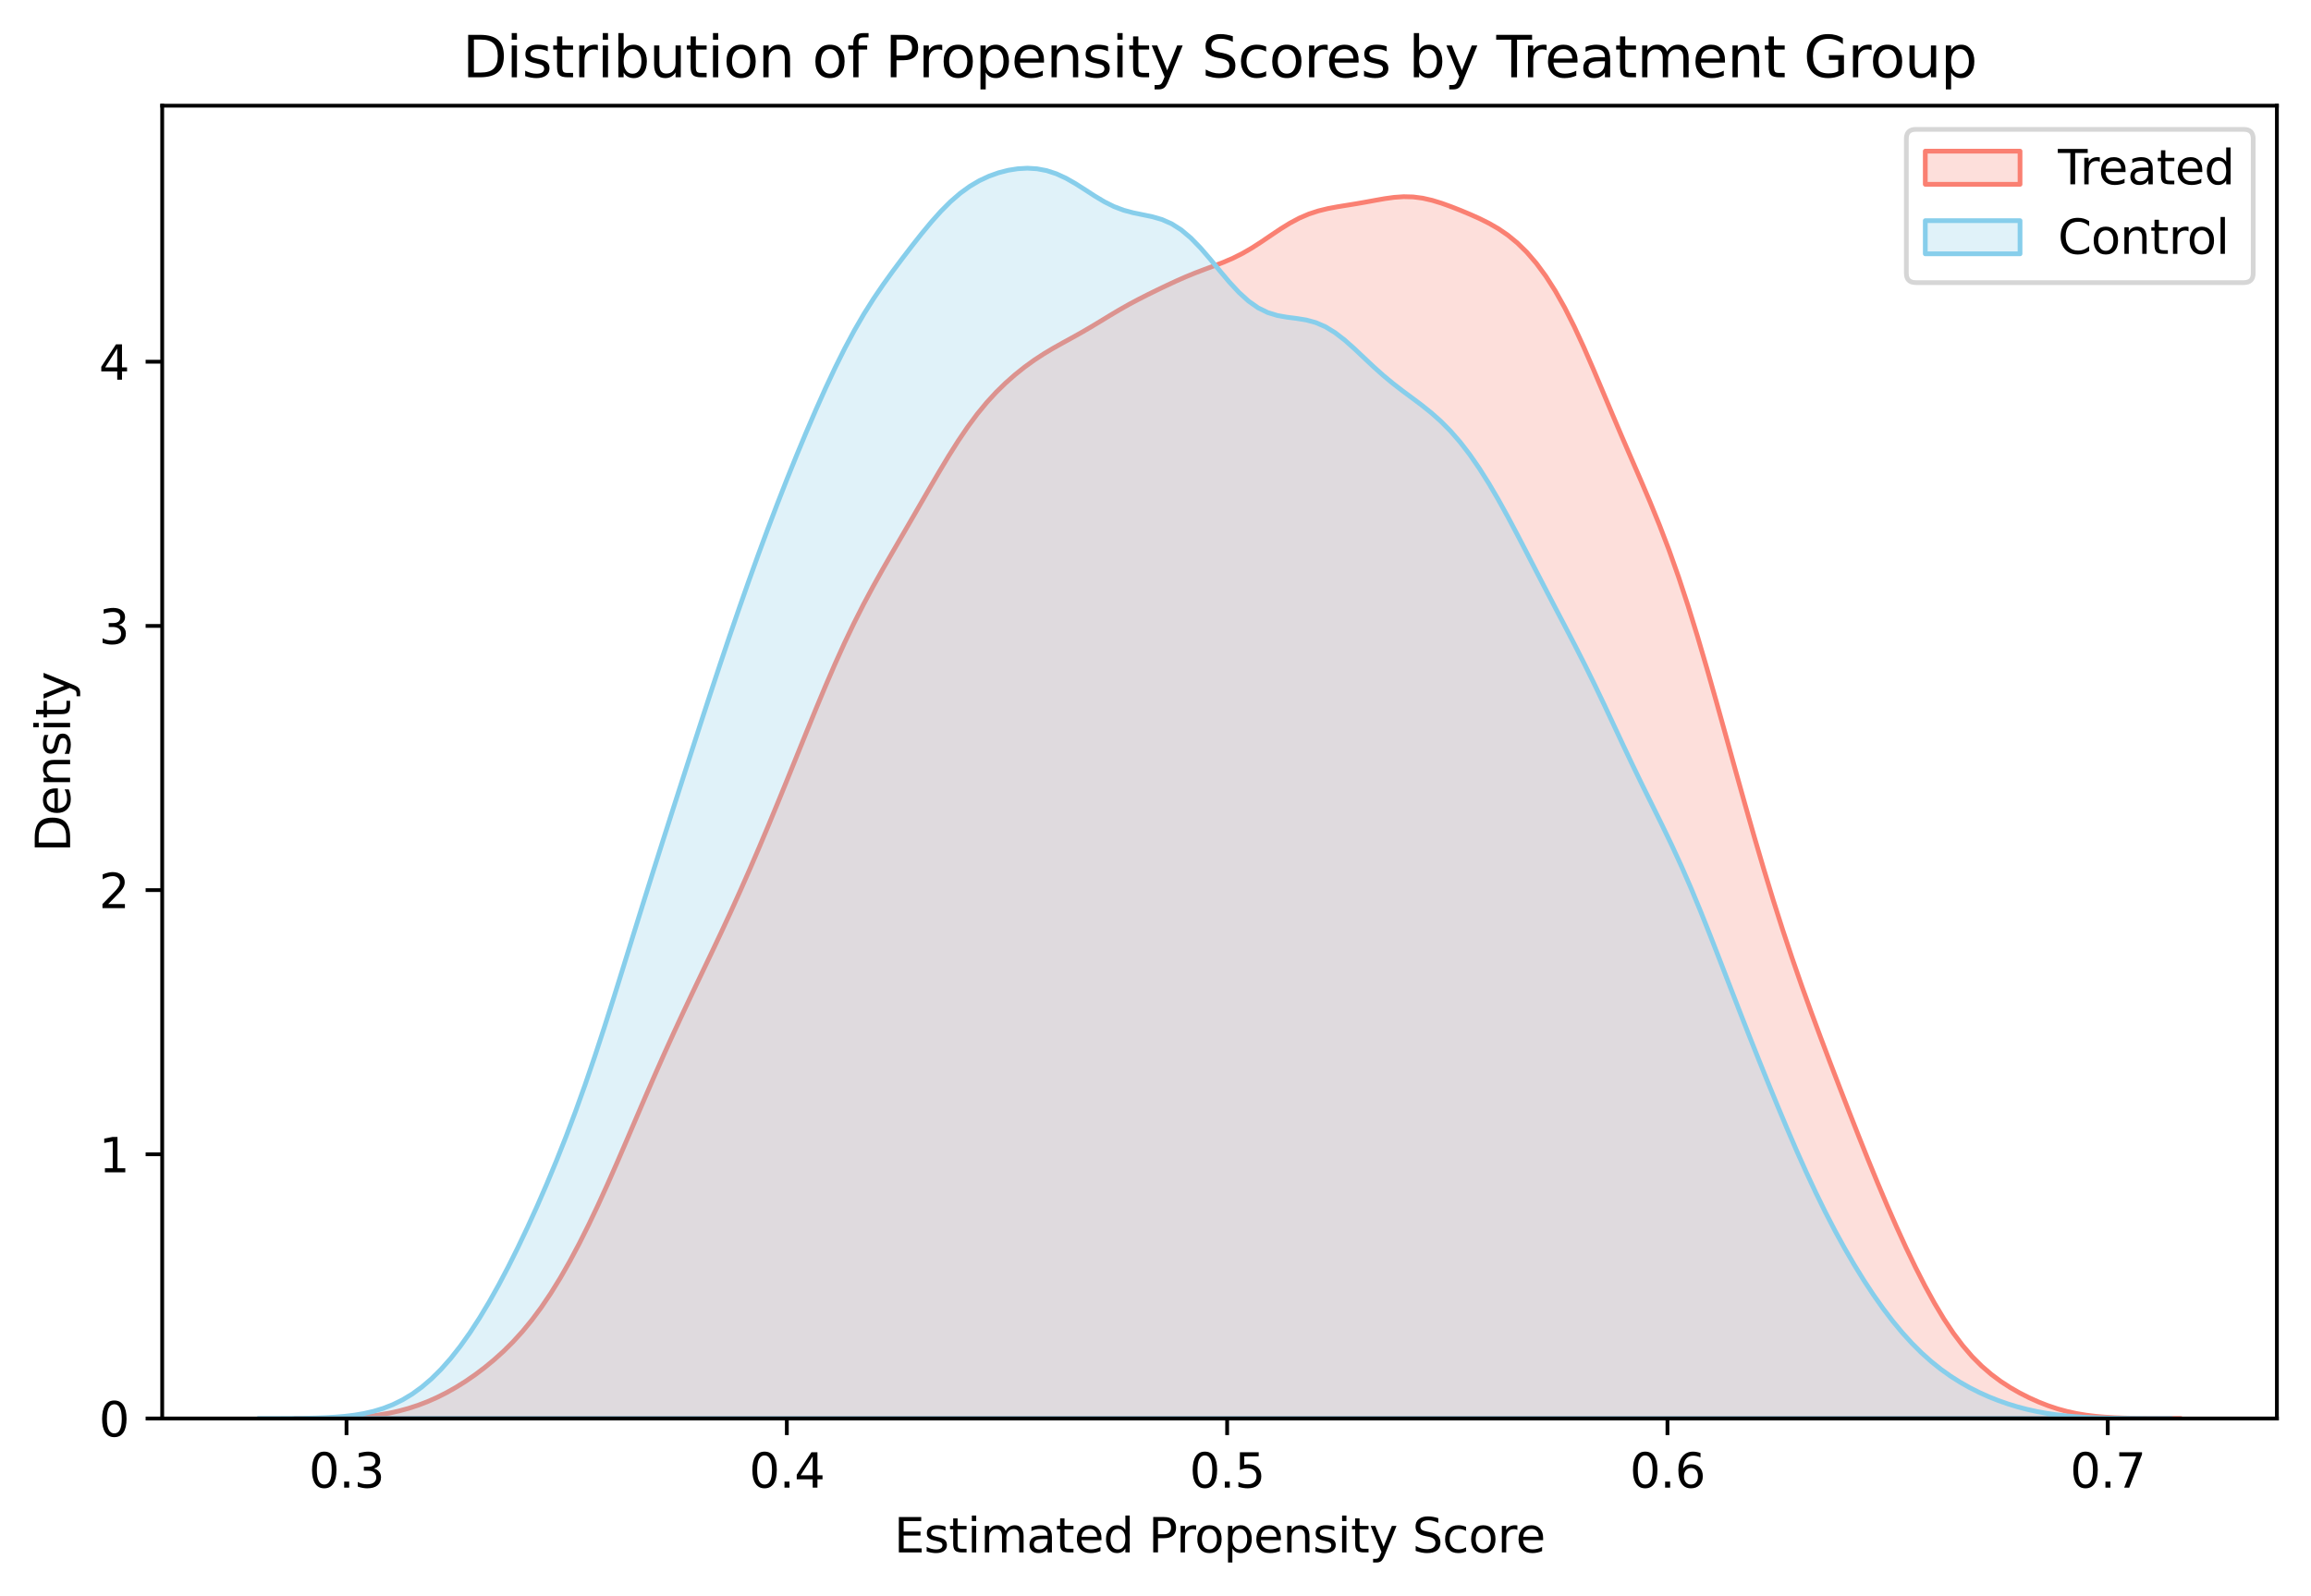 <?xml version="1.0" encoding="utf-8" standalone="no"?>
<!DOCTYPE svg PUBLIC "-//W3C//DTD SVG 1.1//EN"
  "http://www.w3.org/Graphics/SVG/1.1/DTD/svg11.dtd">
<svg xmlns:xlink="http://www.w3.org/1999/xlink" width="487.841pt" height="337.074pt" viewBox="0 0 487.841 337.074" xmlns="http://www.w3.org/2000/svg" version="1.1">
 <defs>
  <style type="text/css">*{stroke-linejoin: round; stroke-linecap: butt}</style>
 </defs>
 <g id="figure_1">
  <g id="patch_1">
   <path d="M 0 337.074 
L 487.841 337.074 
L 487.841 0 
L 0 0 
z
" style="fill: #ffffff"/>
  </g>
  <g id="axes_1">
   <g id="patch_2">
    <path d="M 34.241 299.518 
L 480.641 299.518 
L 480.641 22.318 
L 34.241 22.318 
z
" style="fill: #ffffff"/>
   </g>
   <g id="PolyCollection_1">
    <defs>
     <path id="m10ca878b1a" d="M 62.251 -37.56 
L 62.251 -37.556 
L 64.251 -37.556 
L 66.252 -37.556 
L 68.252 -37.556 
L 70.253 -37.556 
L 72.253 -37.556 
L 74.254 -37.556 
L 76.254 -37.556 
L 78.255 -37.556 
L 80.255 -37.556 
L 82.256 -37.556 
L 84.256 -37.556 
L 86.257 -37.556 
L 88.257 -37.556 
L 90.258 -37.556 
L 92.258 -37.556 
L 94.259 -37.556 
L 96.259 -37.556 
L 98.26 -37.556 
L 100.26 -37.556 
L 102.261 -37.556 
L 104.261 -37.556 
L 106.262 -37.556 
L 108.262 -37.556 
L 110.263 -37.556 
L 112.263 -37.556 
L 114.264 -37.556 
L 116.264 -37.556 
L 118.265 -37.556 
L 120.265 -37.556 
L 122.266 -37.556 
L 124.266 -37.556 
L 126.267 -37.556 
L 128.267 -37.556 
L 130.268 -37.556 
L 132.268 -37.556 
L 134.269 -37.556 
L 136.269 -37.556 
L 138.27 -37.556 
L 140.27 -37.556 
L 142.271 -37.556 
L 144.271 -37.556 
L 146.272 -37.556 
L 148.272 -37.556 
L 150.273 -37.556 
L 152.273 -37.556 
L 154.274 -37.556 
L 156.274 -37.556 
L 158.275 -37.556 
L 160.275 -37.556 
L 162.276 -37.556 
L 164.276 -37.556 
L 166.277 -37.556 
L 168.277 -37.556 
L 170.278 -37.556 
L 172.278 -37.556 
L 174.279 -37.556 
L 176.279 -37.556 
L 178.28 -37.556 
L 180.28 -37.556 
L 182.281 -37.556 
L 184.281 -37.556 
L 186.282 -37.556 
L 188.282 -37.556 
L 190.283 -37.556 
L 192.283 -37.556 
L 194.284 -37.556 
L 196.284 -37.556 
L 198.285 -37.556 
L 200.285 -37.556 
L 202.286 -37.556 
L 204.286 -37.556 
L 206.287 -37.556 
L 208.287 -37.556 
L 210.288 -37.556 
L 212.288 -37.556 
L 214.289 -37.556 
L 216.289 -37.556 
L 218.29 -37.556 
L 220.29 -37.556 
L 222.291 -37.556 
L 224.291 -37.556 
L 226.292 -37.556 
L 228.292 -37.556 
L 230.293 -37.556 
L 232.293 -37.556 
L 234.294 -37.556 
L 236.294 -37.556 
L 238.295 -37.556 
L 240.295 -37.556 
L 242.296 -37.556 
L 244.296 -37.556 
L 246.297 -37.556 
L 248.297 -37.556 
L 250.298 -37.556 
L 252.298 -37.556 
L 254.299 -37.556 
L 256.299 -37.556 
L 258.3 -37.556 
L 260.3 -37.556 
L 262.301 -37.556 
L 264.301 -37.556 
L 266.302 -37.556 
L 268.302 -37.556 
L 270.303 -37.556 
L 272.303 -37.556 
L 274.304 -37.556 
L 276.304 -37.556 
L 278.305 -37.556 
L 280.305 -37.556 
L 282.306 -37.556 
L 284.306 -37.556 
L 286.307 -37.556 
L 288.307 -37.556 
L 290.308 -37.556 
L 292.308 -37.556 
L 294.309 -37.556 
L 296.309 -37.556 
L 298.31 -37.556 
L 300.31 -37.556 
L 302.31 -37.556 
L 304.311 -37.556 
L 306.311 -37.556 
L 308.312 -37.556 
L 310.312 -37.556 
L 312.313 -37.556 
L 314.313 -37.556 
L 316.314 -37.556 
L 318.314 -37.556 
L 320.315 -37.556 
L 322.315 -37.556 
L 324.316 -37.556 
L 326.316 -37.556 
L 328.317 -37.556 
L 330.317 -37.556 
L 332.318 -37.556 
L 334.318 -37.556 
L 336.319 -37.556 
L 338.319 -37.556 
L 340.32 -37.556 
L 342.32 -37.556 
L 344.321 -37.556 
L 346.321 -37.556 
L 348.322 -37.556 
L 350.322 -37.556 
L 352.323 -37.556 
L 354.323 -37.556 
L 356.324 -37.556 
L 358.324 -37.556 
L 360.325 -37.556 
L 362.325 -37.556 
L 364.326 -37.556 
L 366.326 -37.556 
L 368.327 -37.556 
L 370.327 -37.556 
L 372.328 -37.556 
L 374.328 -37.556 
L 376.329 -37.556 
L 378.329 -37.556 
L 380.33 -37.556 
L 382.33 -37.556 
L 384.331 -37.556 
L 386.331 -37.556 
L 388.332 -37.556 
L 390.332 -37.556 
L 392.333 -37.556 
L 394.333 -37.556 
L 396.334 -37.556 
L 398.334 -37.556 
L 400.335 -37.556 
L 402.335 -37.556 
L 404.336 -37.556 
L 406.336 -37.556 
L 408.337 -37.556 
L 410.337 -37.556 
L 412.338 -37.556 
L 414.338 -37.556 
L 416.339 -37.556 
L 418.339 -37.556 
L 420.34 -37.556 
L 422.34 -37.556 
L 424.341 -37.556 
L 426.341 -37.556 
L 428.342 -37.556 
L 430.342 -37.556 
L 432.343 -37.556 
L 434.343 -37.556 
L 436.344 -37.556 
L 438.344 -37.556 
L 440.345 -37.556 
L 442.345 -37.556 
L 444.346 -37.556 
L 446.346 -37.556 
L 448.347 -37.556 
L 450.347 -37.556 
L 452.348 -37.556 
L 454.348 -37.556 
L 456.349 -37.556 
L 458.349 -37.556 
L 460.35 -37.556 
L 460.35 -37.558 
L 460.35 -37.558 
L 458.349 -37.559 
L 456.349 -37.563 
L 454.348 -37.571 
L 452.348 -37.585 
L 450.347 -37.612 
L 448.347 -37.657 
L 446.346 -37.731 
L 444.346 -37.847 
L 442.345 -38.02 
L 440.345 -38.267 
L 438.344 -38.603 
L 436.344 -39.042 
L 434.343 -39.592 
L 432.343 -40.259 
L 430.342 -41.041 
L 428.342 -41.939 
L 426.341 -42.955 
L 424.341 -44.1 
L 422.34 -45.399 
L 420.34 -46.888 
L 418.339 -48.609 
L 416.339 -50.609 
L 414.338 -52.928 
L 412.338 -55.588 
L 410.337 -58.595 
L 408.337 -61.935 
L 406.336 -65.582 
L 404.336 -69.502 
L 402.335 -73.664 
L 400.335 -78.04 
L 398.334 -82.607 
L 396.334 -87.346 
L 394.333 -92.231 
L 392.333 -97.234 
L 390.332 -102.327 
L 388.332 -107.485 
L 386.331 -112.702 
L 384.331 -117.989 
L 382.33 -123.381 
L 380.33 -128.927 
L 378.329 -134.683 
L 376.329 -140.692 
L 374.328 -146.978 
L 372.328 -153.537 
L 370.327 -160.344 
L 368.327 -167.35 
L 366.326 -174.493 
L 364.326 -181.696 
L 362.325 -188.871 
L 360.325 -195.916 
L 358.324 -202.728 
L 356.324 -209.207 
L 354.323 -215.282 
L 352.323 -220.925 
L 350.322 -226.159 
L 348.322 -231.065 
L 346.321 -235.758 
L 344.321 -240.366 
L 342.32 -244.994 
L 340.32 -249.693 
L 338.319 -254.449 
L 336.319 -259.181 
L 334.318 -263.773 
L 332.318 -268.103 
L 330.317 -272.076 
L 328.317 -275.635 
L 326.316 -278.765 
L 324.316 -281.478 
L 322.315 -283.799 
L 320.315 -285.763 
L 318.314 -287.407 
L 316.314 -288.777 
L 314.313 -289.929 
L 312.313 -290.925 
L 310.312 -291.82 
L 308.312 -292.656 
L 306.311 -293.442 
L 304.311 -294.163 
L 302.31 -294.776 
L 300.31 -295.232 
L 298.31 -295.492 
L 296.309 -295.543 
L 294.309 -295.405 
L 292.308 -295.129 
L 290.308 -294.777 
L 288.307 -294.408 
L 286.307 -294.058 
L 284.306 -293.733 
L 282.306 -293.407 
L 280.305 -293.032 
L 278.305 -292.544 
L 276.304 -291.889 
L 274.304 -291.03 
L 272.303 -289.965 
L 270.303 -288.728 
L 268.302 -287.387 
L 266.302 -286.028 
L 264.301 -284.737 
L 262.301 -283.577 
L 260.3 -282.573 
L 258.3 -281.71 
L 256.299 -280.941 
L 254.299 -280.203 
L 252.298 -279.44 
L 250.298 -278.62 
L 248.297 -277.738 
L 246.297 -276.809 
L 244.296 -275.85 
L 242.296 -274.868 
L 240.295 -273.852 
L 238.295 -272.784 
L 236.294 -271.651 
L 234.294 -270.46 
L 232.293 -269.241 
L 230.293 -268.034 
L 228.292 -266.868 
L 226.292 -265.75 
L 224.291 -264.652 
L 222.291 -263.529 
L 220.29 -262.331 
L 218.29 -261.018 
L 216.289 -259.569 
L 214.289 -257.971 
L 212.288 -256.208 
L 210.288 -254.254 
L 208.287 -252.076 
L 206.287 -249.646 
L 204.286 -246.95 
L 202.286 -243.999 
L 200.285 -240.833 
L 198.285 -237.506 
L 196.284 -234.083 
L 194.284 -230.621 
L 192.283 -227.159 
L 190.283 -223.712 
L 188.282 -220.265 
L 186.282 -216.779 
L 184.281 -213.195 
L 182.281 -209.454 
L 180.28 -205.506 
L 178.28 -201.322 
L 176.279 -196.902 
L 174.279 -192.272 
L 172.278 -187.479 
L 170.278 -182.581 
L 168.277 -177.634 
L 166.277 -172.688 
L 164.276 -167.78 
L 162.276 -162.939 
L 160.275 -158.186 
L 158.275 -153.536 
L 156.274 -148.999 
L 154.274 -144.577 
L 152.273 -140.26 
L 150.273 -136.023 
L 148.272 -131.831 
L 146.272 -127.639 
L 144.271 -123.405 
L 142.271 -119.094 
L 140.27 -114.684 
L 138.27 -110.17 
L 136.269 -105.566 
L 134.269 -100.905 
L 132.268 -96.231 
L 130.268 -91.598 
L 128.267 -87.061 
L 126.267 -82.67 
L 124.266 -78.464 
L 122.266 -74.473 
L 120.265 -70.719 
L 118.265 -67.219 
L 116.264 -63.984 
L 114.264 -61.022 
L 112.263 -58.331 
L 110.263 -55.899 
L 108.262 -53.705 
L 106.262 -51.721 
L 104.261 -49.919 
L 102.261 -48.273 
L 100.26 -46.767 
L 98.26 -45.39 
L 96.259 -44.138 
L 94.259 -43.01 
L 92.258 -42.004 
L 90.258 -41.119 
L 88.257 -40.352 
L 86.257 -39.698 
L 84.256 -39.151 
L 82.256 -38.706 
L 80.255 -38.356 
L 78.255 -38.09 
L 76.254 -37.898 
L 74.254 -37.764 
L 72.253 -37.677 
L 70.253 -37.623 
L 68.252 -37.591 
L 66.252 -37.573 
L 64.251 -37.564 
L 62.251 -37.56 
z
" style="stroke: #fa8072"/>
    </defs>
    <g clip-path="url(#p615430ae62)">
     <use xlink:href="#m10ca878b1a" x="0" y="337.074" style="fill: #fa8072; fill-opacity: 0.25; stroke: #fa8072"/>
    </g>
   </g>
   <g id="PolyCollection_2">
    <defs>
     <path id="ma7a1f0b672" d="M 54.532 -37.558 
L 54.532 -37.556 
L 56.561 -37.556 
L 58.59 -37.556 
L 60.62 -37.556 
L 62.649 -37.556 
L 64.679 -37.556 
L 66.708 -37.556 
L 68.738 -37.556 
L 70.767 -37.556 
L 72.797 -37.556 
L 74.826 -37.556 
L 76.855 -37.556 
L 78.885 -37.556 
L 80.914 -37.556 
L 82.944 -37.556 
L 84.973 -37.556 
L 87.003 -37.556 
L 89.032 -37.556 
L 91.062 -37.556 
L 93.091 -37.556 
L 95.121 -37.556 
L 97.15 -37.556 
L 99.179 -37.556 
L 101.209 -37.556 
L 103.238 -37.556 
L 105.268 -37.556 
L 107.297 -37.556 
L 109.327 -37.556 
L 111.356 -37.556 
L 113.386 -37.556 
L 115.415 -37.556 
L 117.444 -37.556 
L 119.474 -37.556 
L 121.503 -37.556 
L 123.533 -37.556 
L 125.562 -37.556 
L 127.592 -37.556 
L 129.621 -37.556 
L 131.651 -37.556 
L 133.68 -37.556 
L 135.709 -37.556 
L 137.739 -37.556 
L 139.768 -37.556 
L 141.798 -37.556 
L 143.827 -37.556 
L 145.857 -37.556 
L 147.886 -37.556 
L 149.916 -37.556 
L 151.945 -37.556 
L 153.975 -37.556 
L 156.004 -37.556 
L 158.033 -37.556 
L 160.063 -37.556 
L 162.092 -37.556 
L 164.122 -37.556 
L 166.151 -37.556 
L 168.181 -37.556 
L 170.21 -37.556 
L 172.24 -37.556 
L 174.269 -37.556 
L 176.298 -37.556 
L 178.328 -37.556 
L 180.357 -37.556 
L 182.387 -37.556 
L 184.416 -37.556 
L 186.446 -37.556 
L 188.475 -37.556 
L 190.505 -37.556 
L 192.534 -37.556 
L 194.563 -37.556 
L 196.593 -37.556 
L 198.622 -37.556 
L 200.652 -37.556 
L 202.681 -37.556 
L 204.711 -37.556 
L 206.74 -37.556 
L 208.77 -37.556 
L 210.799 -37.556 
L 212.829 -37.556 
L 214.858 -37.556 
L 216.887 -37.556 
L 218.917 -37.556 
L 220.946 -37.556 
L 222.976 -37.556 
L 225.005 -37.556 
L 227.035 -37.556 
L 229.064 -37.556 
L 231.094 -37.556 
L 233.123 -37.556 
L 235.152 -37.556 
L 237.182 -37.556 
L 239.211 -37.556 
L 241.241 -37.556 
L 243.27 -37.556 
L 245.3 -37.556 
L 247.329 -37.556 
L 249.359 -37.556 
L 251.388 -37.556 
L 253.417 -37.556 
L 255.447 -37.556 
L 257.476 -37.556 
L 259.506 -37.556 
L 261.535 -37.556 
L 263.565 -37.556 
L 265.594 -37.556 
L 267.624 -37.556 
L 269.653 -37.556 
L 271.683 -37.556 
L 273.712 -37.556 
L 275.741 -37.556 
L 277.771 -37.556 
L 279.8 -37.556 
L 281.83 -37.556 
L 283.859 -37.556 
L 285.889 -37.556 
L 287.918 -37.556 
L 289.948 -37.556 
L 291.977 -37.556 
L 294.006 -37.556 
L 296.036 -37.556 
L 298.065 -37.556 
L 300.095 -37.556 
L 302.124 -37.556 
L 304.154 -37.556 
L 306.183 -37.556 
L 308.213 -37.556 
L 310.242 -37.556 
L 312.271 -37.556 
L 314.301 -37.556 
L 316.33 -37.556 
L 318.36 -37.556 
L 320.389 -37.556 
L 322.419 -37.556 
L 324.448 -37.556 
L 326.478 -37.556 
L 328.507 -37.556 
L 330.537 -37.556 
L 332.566 -37.556 
L 334.595 -37.556 
L 336.625 -37.556 
L 338.654 -37.556 
L 340.684 -37.556 
L 342.713 -37.556 
L 344.743 -37.556 
L 346.772 -37.556 
L 348.802 -37.556 
L 350.831 -37.556 
L 352.86 -37.556 
L 354.89 -37.556 
L 356.919 -37.556 
L 358.949 -37.556 
L 360.978 -37.556 
L 363.008 -37.556 
L 365.037 -37.556 
L 367.067 -37.556 
L 369.096 -37.556 
L 371.125 -37.556 
L 373.155 -37.556 
L 375.184 -37.556 
L 377.214 -37.556 
L 379.243 -37.556 
L 381.273 -37.556 
L 383.302 -37.556 
L 385.332 -37.556 
L 387.361 -37.556 
L 389.391 -37.556 
L 391.42 -37.556 
L 393.449 -37.556 
L 395.479 -37.556 
L 397.508 -37.556 
L 399.538 -37.556 
L 401.567 -37.556 
L 403.597 -37.556 
L 405.626 -37.556 
L 407.656 -37.556 
L 409.685 -37.556 
L 411.714 -37.556 
L 413.744 -37.556 
L 415.773 -37.556 
L 417.803 -37.556 
L 419.832 -37.556 
L 421.862 -37.556 
L 423.891 -37.556 
L 425.921 -37.556 
L 427.95 -37.556 
L 429.98 -37.556 
L 432.009 -37.556 
L 434.038 -37.556 
L 436.068 -37.556 
L 438.097 -37.556 
L 440.127 -37.556 
L 442.156 -37.556 
L 444.186 -37.556 
L 446.215 -37.556 
L 448.245 -37.556 
L 450.274 -37.556 
L 452.303 -37.556 
L 454.333 -37.556 
L 456.362 -37.556 
L 458.392 -37.556 
L 458.392 -37.557 
L 458.392 -37.557 
L 456.362 -37.558 
L 454.333 -37.561 
L 452.303 -37.566 
L 450.274 -37.575 
L 448.245 -37.591 
L 446.215 -37.617 
L 444.186 -37.659 
L 442.156 -37.723 
L 440.127 -37.816 
L 438.097 -37.947 
L 436.068 -38.124 
L 434.038 -38.358 
L 432.009 -38.656 
L 429.98 -39.027 
L 427.95 -39.475 
L 425.921 -40.007 
L 423.891 -40.626 
L 421.862 -41.337 
L 419.832 -42.145 
L 417.803 -43.057 
L 415.773 -44.083 
L 413.744 -45.234 
L 411.714 -46.526 
L 409.685 -47.975 
L 407.656 -49.6 
L 405.626 -51.418 
L 403.597 -53.44 
L 401.567 -55.674 
L 399.538 -58.122 
L 397.508 -60.784 
L 395.479 -63.654 
L 393.449 -66.73 
L 391.42 -70.01 
L 389.391 -73.497 
L 387.361 -77.196 
L 385.332 -81.112 
L 383.302 -85.248 
L 381.273 -89.595 
L 379.243 -94.136 
L 377.214 -98.843 
L 375.184 -103.684 
L 373.155 -108.63 
L 371.125 -113.661 
L 369.096 -118.769 
L 367.067 -123.947 
L 365.037 -129.181 
L 363.008 -134.434 
L 360.978 -139.646 
L 358.949 -144.738 
L 356.919 -149.634 
L 354.89 -154.286 
L 352.86 -158.69 
L 350.831 -162.899 
L 348.802 -167.005 
L 346.772 -171.111 
L 344.743 -175.292 
L 342.713 -179.57 
L 340.684 -183.91 
L 338.654 -188.24 
L 336.625 -192.487 
L 334.595 -196.606 
L 332.566 -200.598 
L 330.537 -204.502 
L 328.507 -208.372 
L 326.478 -212.256 
L 324.448 -216.171 
L 322.419 -220.103 
L 320.389 -224.009 
L 318.36 -227.83 
L 316.33 -231.503 
L 314.301 -234.97 
L 312.271 -238.184 
L 310.242 -241.112 
L 308.213 -243.74 
L 306.183 -246.067 
L 304.154 -248.113 
L 302.124 -249.918 
L 300.095 -251.543 
L 298.065 -253.064 
L 296.036 -254.568 
L 294.006 -256.135 
L 291.977 -257.819 
L 289.948 -259.635 
L 287.918 -261.544 
L 285.889 -263.459 
L 283.859 -265.263 
L 281.83 -266.832 
L 279.8 -268.075 
L 277.771 -268.955 
L 275.741 -269.507 
L 273.712 -269.835 
L 271.683 -270.094 
L 269.653 -270.454 
L 267.624 -271.073 
L 265.594 -272.067 
L 263.565 -273.49 
L 261.535 -275.332 
L 259.506 -277.518 
L 257.476 -279.921 
L 255.447 -282.382 
L 253.417 -284.732 
L 251.388 -286.818 
L 249.359 -288.531 
L 247.329 -289.823 
L 245.3 -290.718 
L 243.27 -291.308 
L 241.241 -291.731 
L 239.211 -292.145 
L 237.182 -292.69 
L 235.152 -293.458 
L 233.123 -294.473 
L 231.094 -295.688 
L 229.064 -297.005 
L 227.035 -298.299 
L 225.005 -299.455 
L 222.976 -300.387 
L 220.946 -301.049 
L 218.917 -301.433 
L 216.887 -301.556 
L 214.858 -301.445 
L 212.829 -301.123 
L 210.799 -300.6 
L 208.77 -299.874 
L 206.74 -298.925 
L 204.711 -297.728 
L 202.681 -296.256 
L 200.652 -294.498 
L 198.622 -292.465 
L 196.593 -290.196 
L 194.563 -287.747 
L 192.534 -285.18 
L 190.505 -282.536 
L 188.475 -279.822 
L 186.446 -277.003 
L 184.416 -274.02 
L 182.387 -270.807 
L 180.357 -267.312 
L 178.328 -263.517 
L 176.298 -259.437 
L 174.269 -255.108 
L 172.24 -250.569 
L 170.21 -245.854 
L 168.181 -240.98 
L 166.151 -235.952 
L 164.122 -230.769 
L 162.092 -225.432 
L 160.063 -219.946 
L 158.033 -214.318 
L 156.004 -208.551 
L 153.975 -202.65 
L 151.945 -196.624 
L 149.916 -190.489 
L 147.886 -184.27 
L 145.857 -177.997 
L 143.827 -171.694 
L 141.798 -165.371 
L 139.768 -159.02 
L 137.739 -152.622 
L 135.709 -146.161 
L 133.68 -139.642 
L 131.651 -133.099 
L 129.621 -126.597 
L 127.592 -120.214 
L 125.562 -114.025 
L 123.533 -108.087 
L 121.503 -102.429 
L 119.474 -97.051 
L 117.444 -91.937 
L 115.415 -87.059 
L 113.386 -82.395 
L 111.356 -77.93 
L 109.327 -73.662 
L 107.297 -69.598 
L 105.268 -65.749 
L 103.238 -62.129 
L 101.209 -58.754 
L 99.179 -55.637 
L 97.15 -52.788 
L 95.121 -50.217 
L 93.091 -47.928 
L 91.062 -45.919 
L 89.032 -44.185 
L 87.003 -42.714 
L 84.973 -41.491 
L 82.944 -40.494 
L 80.914 -39.7 
L 78.885 -39.082 
L 76.855 -38.613 
L 74.826 -38.267 
L 72.797 -38.02 
L 70.767 -37.848 
L 68.738 -37.733 
L 66.708 -37.659 
L 64.679 -37.613 
L 62.649 -37.587 
L 60.62 -37.572 
L 58.59 -37.564 
L 56.561 -37.56 
L 54.532 -37.558 
z
" style="stroke: #87ceeb"/>
    </defs>
    <g clip-path="url(#p615430ae62)">
     <use xlink:href="#ma7a1f0b672" x="0" y="337.074" style="fill: #87ceeb; fill-opacity: 0.25; stroke: #87ceeb"/>
    </g>
   </g>
   <g id="matplotlib.axis_1">
    <g id="xtick_1">
     <g id="line2d_1">
      <defs>
       <path id="mc6f7264ba9" d="M 0 0 
L 0 3.5 
" style="stroke: #000000; stroke-width: 0.8"/>
      </defs>
      <g>
       <use xlink:href="#mc6f7264ba9" x="73.147" y="299.518" style="stroke: #000000; stroke-width: 0.8"/>
      </g>
     </g>
     <g id="text_1">
      <!-- 0.3 -->
      <g transform="translate(65.196 314.117) scale(0.1 -0.1)">
       <defs>
        <path id="DejaVuSans-30" d="M 2034 4250 
Q 1547 4250 1301 3770 
Q 1056 3291 1056 2328 
Q 1056 1369 1301 889 
Q 1547 409 2034 409 
Q 2525 409 2770 889 
Q 3016 1369 3016 2328 
Q 3016 3291 2770 3770 
Q 2525 4250 2034 4250 
z
M 2034 4750 
Q 2819 4750 3233 4129 
Q 3647 3509 3647 2328 
Q 3647 1150 3233 529 
Q 2819 -91 2034 -91 
Q 1250 -91 836 529 
Q 422 1150 422 2328 
Q 422 3509 836 4129 
Q 1250 4750 2034 4750 
z
" transform="scale(0.016)"/>
        <path id="DejaVuSans-2e" d="M 684 794 
L 1344 794 
L 1344 0 
L 684 0 
L 684 794 
z
" transform="scale(0.016)"/>
        <path id="DejaVuSans-33" d="M 2597 2516 
Q 3050 2419 3304 2112 
Q 3559 1806 3559 1356 
Q 3559 666 3084 287 
Q 2609 -91 1734 -91 
Q 1441 -91 1130 -33 
Q 819 25 488 141 
L 488 750 
Q 750 597 1062 519 
Q 1375 441 1716 441 
Q 2309 441 2620 675 
Q 2931 909 2931 1356 
Q 2931 1769 2642 2001 
Q 2353 2234 1838 2234 
L 1294 2234 
L 1294 2753 
L 1863 2753 
Q 2328 2753 2575 2939 
Q 2822 3125 2822 3475 
Q 2822 3834 2567 4026 
Q 2313 4219 1838 4219 
Q 1578 4219 1281 4162 
Q 984 4106 628 3988 
L 628 4550 
Q 988 4650 1302 4700 
Q 1616 4750 1894 4750 
Q 2613 4750 3031 4423 
Q 3450 4097 3450 3541 
Q 3450 3153 3228 2886 
Q 3006 2619 2597 2516 
z
" transform="scale(0.016)"/>
       </defs>
       <use xlink:href="#DejaVuSans-30"/>
       <use xlink:href="#DejaVuSans-2e" x="63.623"/>
       <use xlink:href="#DejaVuSans-33" x="95.41"/>
      </g>
     </g>
    </g>
    <g id="xtick_2">
     <g id="line2d_2">
      <g>
       <use xlink:href="#mc6f7264ba9" x="166.096" y="299.518" style="stroke: #000000; stroke-width: 0.8"/>
      </g>
     </g>
     <g id="text_2">
      <!-- 0.4 -->
      <g transform="translate(158.144 314.117) scale(0.1 -0.1)">
       <defs>
        <path id="DejaVuSans-34" d="M 2419 4116 
L 825 1625 
L 2419 1625 
L 2419 4116 
z
M 2253 4666 
L 3047 4666 
L 3047 1625 
L 3713 1625 
L 3713 1100 
L 3047 1100 
L 3047 0 
L 2419 0 
L 2419 1100 
L 313 1100 
L 313 1709 
L 2253 4666 
z
" transform="scale(0.016)"/>
       </defs>
       <use xlink:href="#DejaVuSans-30"/>
       <use xlink:href="#DejaVuSans-2e" x="63.623"/>
       <use xlink:href="#DejaVuSans-34" x="95.41"/>
      </g>
     </g>
    </g>
    <g id="xtick_3">
     <g id="line2d_3">
      <g>
       <use xlink:href="#mc6f7264ba9" x="259.044" y="299.518" style="stroke: #000000; stroke-width: 0.8"/>
      </g>
     </g>
     <g id="text_3">
      <!-- 0.5 -->
      <g transform="translate(251.092 314.117) scale(0.1 -0.1)">
       <defs>
        <path id="DejaVuSans-35" d="M 691 4666 
L 3169 4666 
L 3169 4134 
L 1269 4134 
L 1269 2991 
Q 1406 3038 1543 3061 
Q 1681 3084 1819 3084 
Q 2600 3084 3056 2656 
Q 3513 2228 3513 1497 
Q 3513 744 3044 326 
Q 2575 -91 1722 -91 
Q 1428 -91 1123 -41 
Q 819 9 494 109 
L 494 744 
Q 775 591 1075 516 
Q 1375 441 1709 441 
Q 2250 441 2565 725 
Q 2881 1009 2881 1497 
Q 2881 1984 2565 2268 
Q 2250 2553 1709 2553 
Q 1456 2553 1204 2497 
Q 953 2441 691 2322 
L 691 4666 
z
" transform="scale(0.016)"/>
       </defs>
       <use xlink:href="#DejaVuSans-30"/>
       <use xlink:href="#DejaVuSans-2e" x="63.623"/>
       <use xlink:href="#DejaVuSans-35" x="95.41"/>
      </g>
     </g>
    </g>
    <g id="xtick_4">
     <g id="line2d_4">
      <g>
       <use xlink:href="#mc6f7264ba9" x="351.992" y="299.518" style="stroke: #000000; stroke-width: 0.8"/>
      </g>
     </g>
     <g id="text_4">
      <!-- 0.6 -->
      <g transform="translate(344.041 314.117) scale(0.1 -0.1)">
       <defs>
        <path id="DejaVuSans-36" d="M 2113 2584 
Q 1688 2584 1439 2293 
Q 1191 2003 1191 1497 
Q 1191 994 1439 701 
Q 1688 409 2113 409 
Q 2538 409 2786 701 
Q 3034 994 3034 1497 
Q 3034 2003 2786 2293 
Q 2538 2584 2113 2584 
z
M 3366 4563 
L 3366 3988 
Q 3128 4100 2886 4159 
Q 2644 4219 2406 4219 
Q 1781 4219 1451 3797 
Q 1122 3375 1075 2522 
Q 1259 2794 1537 2939 
Q 1816 3084 2150 3084 
Q 2853 3084 3261 2657 
Q 3669 2231 3669 1497 
Q 3669 778 3244 343 
Q 2819 -91 2113 -91 
Q 1303 -91 875 529 
Q 447 1150 447 2328 
Q 447 3434 972 4092 
Q 1497 4750 2381 4750 
Q 2619 4750 2861 4703 
Q 3103 4656 3366 4563 
z
" transform="scale(0.016)"/>
       </defs>
       <use xlink:href="#DejaVuSans-30"/>
       <use xlink:href="#DejaVuSans-2e" x="63.623"/>
       <use xlink:href="#DejaVuSans-36" x="95.41"/>
      </g>
     </g>
    </g>
    <g id="xtick_5">
     <g id="line2d_5">
      <g>
       <use xlink:href="#mc6f7264ba9" x="444.94" y="299.518" style="stroke: #000000; stroke-width: 0.8"/>
      </g>
     </g>
     <g id="text_5">
      <!-- 0.7 -->
      <g transform="translate(436.989 314.117) scale(0.1 -0.1)">
       <defs>
        <path id="DejaVuSans-37" d="M 525 4666 
L 3525 4666 
L 3525 4397 
L 1831 0 
L 1172 0 
L 2766 4134 
L 525 4134 
L 525 4666 
z
" transform="scale(0.016)"/>
       </defs>
       <use xlink:href="#DejaVuSans-30"/>
       <use xlink:href="#DejaVuSans-2e" x="63.623"/>
       <use xlink:href="#DejaVuSans-37" x="95.41"/>
      </g>
     </g>
    </g>
    <g id="text_6">
     <!-- Estimated Propensity Score -->
     <g transform="translate(188.739 327.795) scale(0.1 -0.1)">
      <defs>
       <path id="DejaVuSans-45" d="M 628 4666 
L 3578 4666 
L 3578 4134 
L 1259 4134 
L 1259 2753 
L 3481 2753 
L 3481 2222 
L 1259 2222 
L 1259 531 
L 3634 531 
L 3634 0 
L 628 0 
L 628 4666 
z
" transform="scale(0.016)"/>
       <path id="DejaVuSans-73" d="M 2834 3397 
L 2834 2853 
Q 2591 2978 2328 3040 
Q 2066 3103 1784 3103 
Q 1356 3103 1142 2972 
Q 928 2841 928 2578 
Q 928 2378 1081 2264 
Q 1234 2150 1697 2047 
L 1894 2003 
Q 2506 1872 2764 1633 
Q 3022 1394 3022 966 
Q 3022 478 2636 193 
Q 2250 -91 1575 -91 
Q 1294 -91 989 -36 
Q 684 19 347 128 
L 347 722 
Q 666 556 975 473 
Q 1284 391 1588 391 
Q 1994 391 2212 530 
Q 2431 669 2431 922 
Q 2431 1156 2273 1281 
Q 2116 1406 1581 1522 
L 1381 1569 
Q 847 1681 609 1914 
Q 372 2147 372 2553 
Q 372 3047 722 3315 
Q 1072 3584 1716 3584 
Q 2034 3584 2315 3537 
Q 2597 3491 2834 3397 
z
" transform="scale(0.016)"/>
       <path id="DejaVuSans-74" d="M 1172 4494 
L 1172 3500 
L 2356 3500 
L 2356 3053 
L 1172 3053 
L 1172 1153 
Q 1172 725 1289 603 
Q 1406 481 1766 481 
L 2356 481 
L 2356 0 
L 1766 0 
Q 1100 0 847 248 
Q 594 497 594 1153 
L 594 3053 
L 172 3053 
L 172 3500 
L 594 3500 
L 594 4494 
L 1172 4494 
z
" transform="scale(0.016)"/>
       <path id="DejaVuSans-69" d="M 603 3500 
L 1178 3500 
L 1178 0 
L 603 0 
L 603 3500 
z
M 603 4863 
L 1178 4863 
L 1178 4134 
L 603 4134 
L 603 4863 
z
" transform="scale(0.016)"/>
       <path id="DejaVuSans-6d" d="M 3328 2828 
Q 3544 3216 3844 3400 
Q 4144 3584 4550 3584 
Q 5097 3584 5394 3201 
Q 5691 2819 5691 2113 
L 5691 0 
L 5113 0 
L 5113 2094 
Q 5113 2597 4934 2840 
Q 4756 3084 4391 3084 
Q 3944 3084 3684 2787 
Q 3425 2491 3425 1978 
L 3425 0 
L 2847 0 
L 2847 2094 
Q 2847 2600 2669 2842 
Q 2491 3084 2119 3084 
Q 1678 3084 1418 2786 
Q 1159 2488 1159 1978 
L 1159 0 
L 581 0 
L 581 3500 
L 1159 3500 
L 1159 2956 
Q 1356 3278 1631 3431 
Q 1906 3584 2284 3584 
Q 2666 3584 2933 3390 
Q 3200 3197 3328 2828 
z
" transform="scale(0.016)"/>
       <path id="DejaVuSans-61" d="M 2194 1759 
Q 1497 1759 1228 1600 
Q 959 1441 959 1056 
Q 959 750 1161 570 
Q 1363 391 1709 391 
Q 2188 391 2477 730 
Q 2766 1069 2766 1631 
L 2766 1759 
L 2194 1759 
z
M 3341 1997 
L 3341 0 
L 2766 0 
L 2766 531 
Q 2569 213 2275 61 
Q 1981 -91 1556 -91 
Q 1019 -91 701 211 
Q 384 513 384 1019 
Q 384 1609 779 1909 
Q 1175 2209 1959 2209 
L 2766 2209 
L 2766 2266 
Q 2766 2663 2505 2880 
Q 2244 3097 1772 3097 
Q 1472 3097 1187 3025 
Q 903 2953 641 2809 
L 641 3341 
Q 956 3463 1253 3523 
Q 1550 3584 1831 3584 
Q 2591 3584 2966 3190 
Q 3341 2797 3341 1997 
z
" transform="scale(0.016)"/>
       <path id="DejaVuSans-65" d="M 3597 1894 
L 3597 1613 
L 953 1613 
Q 991 1019 1311 708 
Q 1631 397 2203 397 
Q 2534 397 2845 478 
Q 3156 559 3463 722 
L 3463 178 
Q 3153 47 2828 -22 
Q 2503 -91 2169 -91 
Q 1331 -91 842 396 
Q 353 884 353 1716 
Q 353 2575 817 3079 
Q 1281 3584 2069 3584 
Q 2775 3584 3186 3129 
Q 3597 2675 3597 1894 
z
M 3022 2063 
Q 3016 2534 2758 2815 
Q 2500 3097 2075 3097 
Q 1594 3097 1305 2825 
Q 1016 2553 972 2059 
L 3022 2063 
z
" transform="scale(0.016)"/>
       <path id="DejaVuSans-64" d="M 2906 2969 
L 2906 4863 
L 3481 4863 
L 3481 0 
L 2906 0 
L 2906 525 
Q 2725 213 2448 61 
Q 2172 -91 1784 -91 
Q 1150 -91 751 415 
Q 353 922 353 1747 
Q 353 2572 751 3078 
Q 1150 3584 1784 3584 
Q 2172 3584 2448 3432 
Q 2725 3281 2906 2969 
z
M 947 1747 
Q 947 1113 1208 752 
Q 1469 391 1925 391 
Q 2381 391 2643 752 
Q 2906 1113 2906 1747 
Q 2906 2381 2643 2742 
Q 2381 3103 1925 3103 
Q 1469 3103 1208 2742 
Q 947 2381 947 1747 
z
" transform="scale(0.016)"/>
       <path id="DejaVuSans-20" transform="scale(0.016)"/>
       <path id="DejaVuSans-50" d="M 1259 4147 
L 1259 2394 
L 2053 2394 
Q 2494 2394 2734 2622 
Q 2975 2850 2975 3272 
Q 2975 3691 2734 3919 
Q 2494 4147 2053 4147 
L 1259 4147 
z
M 628 4666 
L 2053 4666 
Q 2838 4666 3239 4311 
Q 3641 3956 3641 3272 
Q 3641 2581 3239 2228 
Q 2838 1875 2053 1875 
L 1259 1875 
L 1259 0 
L 628 0 
L 628 4666 
z
" transform="scale(0.016)"/>
       <path id="DejaVuSans-72" d="M 2631 2963 
Q 2534 3019 2420 3045 
Q 2306 3072 2169 3072 
Q 1681 3072 1420 2755 
Q 1159 2438 1159 1844 
L 1159 0 
L 581 0 
L 581 3500 
L 1159 3500 
L 1159 2956 
Q 1341 3275 1631 3429 
Q 1922 3584 2338 3584 
Q 2397 3584 2469 3576 
Q 2541 3569 2628 3553 
L 2631 2963 
z
" transform="scale(0.016)"/>
       <path id="DejaVuSans-6f" d="M 1959 3097 
Q 1497 3097 1228 2736 
Q 959 2375 959 1747 
Q 959 1119 1226 758 
Q 1494 397 1959 397 
Q 2419 397 2687 759 
Q 2956 1122 2956 1747 
Q 2956 2369 2687 2733 
Q 2419 3097 1959 3097 
z
M 1959 3584 
Q 2709 3584 3137 3096 
Q 3566 2609 3566 1747 
Q 3566 888 3137 398 
Q 2709 -91 1959 -91 
Q 1206 -91 779 398 
Q 353 888 353 1747 
Q 353 2609 779 3096 
Q 1206 3584 1959 3584 
z
" transform="scale(0.016)"/>
       <path id="DejaVuSans-70" d="M 1159 525 
L 1159 -1331 
L 581 -1331 
L 581 3500 
L 1159 3500 
L 1159 2969 
Q 1341 3281 1617 3432 
Q 1894 3584 2278 3584 
Q 2916 3584 3314 3078 
Q 3713 2572 3713 1747 
Q 3713 922 3314 415 
Q 2916 -91 2278 -91 
Q 1894 -91 1617 61 
Q 1341 213 1159 525 
z
M 3116 1747 
Q 3116 2381 2855 2742 
Q 2594 3103 2138 3103 
Q 1681 3103 1420 2742 
Q 1159 2381 1159 1747 
Q 1159 1113 1420 752 
Q 1681 391 2138 391 
Q 2594 391 2855 752 
Q 3116 1113 3116 1747 
z
" transform="scale(0.016)"/>
       <path id="DejaVuSans-6e" d="M 3513 2113 
L 3513 0 
L 2938 0 
L 2938 2094 
Q 2938 2591 2744 2837 
Q 2550 3084 2163 3084 
Q 1697 3084 1428 2787 
Q 1159 2491 1159 1978 
L 1159 0 
L 581 0 
L 581 3500 
L 1159 3500 
L 1159 2956 
Q 1366 3272 1645 3428 
Q 1925 3584 2291 3584 
Q 2894 3584 3203 3211 
Q 3513 2838 3513 2113 
z
" transform="scale(0.016)"/>
       <path id="DejaVuSans-79" d="M 2059 -325 
Q 1816 -950 1584 -1140 
Q 1353 -1331 966 -1331 
L 506 -1331 
L 506 -850 
L 844 -850 
Q 1081 -850 1212 -737 
Q 1344 -625 1503 -206 
L 1606 56 
L 191 3500 
L 800 3500 
L 1894 763 
L 2988 3500 
L 3597 3500 
L 2059 -325 
z
" transform="scale(0.016)"/>
       <path id="DejaVuSans-53" d="M 3425 4513 
L 3425 3897 
Q 3066 4069 2747 4153 
Q 2428 4238 2131 4238 
Q 1616 4238 1336 4038 
Q 1056 3838 1056 3469 
Q 1056 3159 1242 3001 
Q 1428 2844 1947 2747 
L 2328 2669 
Q 3034 2534 3370 2195 
Q 3706 1856 3706 1288 
Q 3706 609 3251 259 
Q 2797 -91 1919 -91 
Q 1588 -91 1214 -16 
Q 841 59 441 206 
L 441 856 
Q 825 641 1194 531 
Q 1563 422 1919 422 
Q 2459 422 2753 634 
Q 3047 847 3047 1241 
Q 3047 1584 2836 1778 
Q 2625 1972 2144 2069 
L 1759 2144 
Q 1053 2284 737 2584 
Q 422 2884 422 3419 
Q 422 4038 858 4394 
Q 1294 4750 2059 4750 
Q 2388 4750 2728 4690 
Q 3069 4631 3425 4513 
z
" transform="scale(0.016)"/>
       <path id="DejaVuSans-63" d="M 3122 3366 
L 3122 2828 
Q 2878 2963 2633 3030 
Q 2388 3097 2138 3097 
Q 1578 3097 1268 2742 
Q 959 2388 959 1747 
Q 959 1106 1268 751 
Q 1578 397 2138 397 
Q 2388 397 2633 464 
Q 2878 531 3122 666 
L 3122 134 
Q 2881 22 2623 -34 
Q 2366 -91 2075 -91 
Q 1284 -91 818 406 
Q 353 903 353 1747 
Q 353 2603 823 3093 
Q 1294 3584 2113 3584 
Q 2378 3584 2631 3529 
Q 2884 3475 3122 3366 
z
" transform="scale(0.016)"/>
      </defs>
      <use xlink:href="#DejaVuSans-45"/>
      <use xlink:href="#DejaVuSans-73" x="63.184"/>
      <use xlink:href="#DejaVuSans-74" x="115.283"/>
      <use xlink:href="#DejaVuSans-69" x="154.492"/>
      <use xlink:href="#DejaVuSans-6d" x="182.275"/>
      <use xlink:href="#DejaVuSans-61" x="279.688"/>
      <use xlink:href="#DejaVuSans-74" x="340.967"/>
      <use xlink:href="#DejaVuSans-65" x="380.176"/>
      <use xlink:href="#DejaVuSans-64" x="441.699"/>
      <use xlink:href="#DejaVuSans-20" x="505.176"/>
      <use xlink:href="#DejaVuSans-50" x="536.963"/>
      <use xlink:href="#DejaVuSans-72" x="595.516"/>
      <use xlink:href="#DejaVuSans-6f" x="634.379"/>
      <use xlink:href="#DejaVuSans-70" x="695.561"/>
      <use xlink:href="#DejaVuSans-65" x="759.037"/>
      <use xlink:href="#DejaVuSans-6e" x="820.561"/>
      <use xlink:href="#DejaVuSans-73" x="883.939"/>
      <use xlink:href="#DejaVuSans-69" x="936.039"/>
      <use xlink:href="#DejaVuSans-74" x="963.822"/>
      <use xlink:href="#DejaVuSans-79" x="1003.031"/>
      <use xlink:href="#DejaVuSans-20" x="1062.211"/>
      <use xlink:href="#DejaVuSans-53" x="1093.998"/>
      <use xlink:href="#DejaVuSans-63" x="1157.475"/>
      <use xlink:href="#DejaVuSans-6f" x="1212.455"/>
      <use xlink:href="#DejaVuSans-72" x="1273.637"/>
      <use xlink:href="#DejaVuSans-65" x="1312.5"/>
     </g>
    </g>
   </g>
   <g id="matplotlib.axis_2">
    <g id="ytick_1">
     <g id="line2d_6">
      <defs>
       <path id="m07affa9e27" d="M 0 0 
L -3.5 0 
" style="stroke: #000000; stroke-width: 0.8"/>
      </defs>
      <g>
       <use xlink:href="#m07affa9e27" x="34.241" y="299.518" style="stroke: #000000; stroke-width: 0.8"/>
      </g>
     </g>
     <g id="text_7">
      <!-- 0 -->
      <g transform="translate(20.878 303.317) scale(0.1 -0.1)">
       <use xlink:href="#DejaVuSans-30"/>
      </g>
     </g>
    </g>
    <g id="ytick_2">
     <g id="line2d_7">
      <g>
       <use xlink:href="#m07affa9e27" x="34.241" y="243.733" style="stroke: #000000; stroke-width: 0.8"/>
      </g>
     </g>
     <g id="text_8">
      <!-- 1 -->
      <g transform="translate(20.878 247.532) scale(0.1 -0.1)">
       <defs>
        <path id="DejaVuSans-31" d="M 794 531 
L 1825 531 
L 1825 4091 
L 703 3866 
L 703 4441 
L 1819 4666 
L 2450 4666 
L 2450 531 
L 3481 531 
L 3481 0 
L 794 0 
L 794 531 
z
" transform="scale(0.016)"/>
       </defs>
       <use xlink:href="#DejaVuSans-31"/>
      </g>
     </g>
    </g>
    <g id="ytick_3">
     <g id="line2d_8">
      <g>
       <use xlink:href="#m07affa9e27" x="34.241" y="187.948" style="stroke: #000000; stroke-width: 0.8"/>
      </g>
     </g>
     <g id="text_9">
      <!-- 2 -->
      <g transform="translate(20.878 191.748) scale(0.1 -0.1)">
       <defs>
        <path id="DejaVuSans-32" d="M 1228 531 
L 3431 531 
L 3431 0 
L 469 0 
L 469 531 
Q 828 903 1448 1529 
Q 2069 2156 2228 2338 
Q 2531 2678 2651 2914 
Q 2772 3150 2772 3378 
Q 2772 3750 2511 3984 
Q 2250 4219 1831 4219 
Q 1534 4219 1204 4116 
Q 875 4013 500 3803 
L 500 4441 
Q 881 4594 1212 4672 
Q 1544 4750 1819 4750 
Q 2544 4750 2975 4387 
Q 3406 4025 3406 3419 
Q 3406 3131 3298 2873 
Q 3191 2616 2906 2266 
Q 2828 2175 2409 1742 
Q 1991 1309 1228 531 
z
" transform="scale(0.016)"/>
       </defs>
       <use xlink:href="#DejaVuSans-32"/>
      </g>
     </g>
    </g>
    <g id="ytick_4">
     <g id="line2d_9">
      <g>
       <use xlink:href="#m07affa9e27" x="34.241" y="132.164" style="stroke: #000000; stroke-width: 0.8"/>
      </g>
     </g>
     <g id="text_10">
      <!-- 3 -->
      <g transform="translate(20.878 135.963) scale(0.1 -0.1)">
       <use xlink:href="#DejaVuSans-33"/>
      </g>
     </g>
    </g>
    <g id="ytick_5">
     <g id="line2d_10">
      <g>
       <use xlink:href="#m07affa9e27" x="34.241" y="76.379" style="stroke: #000000; stroke-width: 0.8"/>
      </g>
     </g>
     <g id="text_11">
      <!-- 4 -->
      <g transform="translate(20.878 80.178) scale(0.1 -0.1)">
       <use xlink:href="#DejaVuSans-34"/>
      </g>
     </g>
    </g>
    <g id="text_12">
     <!-- Density -->
     <g transform="translate(14.798 179.927) rotate(-90) scale(0.1 -0.1)">
      <defs>
       <path id="DejaVuSans-44" d="M 1259 4147 
L 1259 519 
L 2022 519 
Q 2988 519 3436 956 
Q 3884 1394 3884 2338 
Q 3884 3275 3436 3711 
Q 2988 4147 2022 4147 
L 1259 4147 
z
M 628 4666 
L 1925 4666 
Q 3281 4666 3915 4102 
Q 4550 3538 4550 2338 
Q 4550 1131 3912 565 
Q 3275 0 1925 0 
L 628 0 
L 628 4666 
z
" transform="scale(0.016)"/>
      </defs>
      <use xlink:href="#DejaVuSans-44"/>
      <use xlink:href="#DejaVuSans-65" x="77.002"/>
      <use xlink:href="#DejaVuSans-6e" x="138.525"/>
      <use xlink:href="#DejaVuSans-73" x="201.904"/>
      <use xlink:href="#DejaVuSans-69" x="254.004"/>
      <use xlink:href="#DejaVuSans-74" x="281.787"/>
      <use xlink:href="#DejaVuSans-79" x="320.996"/>
     </g>
    </g>
   </g>
   <g id="patch_3">
    <path d="M 34.241 299.518 
L 34.241 22.318 
" style="fill: none; stroke: #000000; stroke-width: 0.8; stroke-linejoin: miter; stroke-linecap: square"/>
   </g>
   <g id="patch_4">
    <path d="M 480.641 299.518 
L 480.641 22.318 
" style="fill: none; stroke: #000000; stroke-width: 0.8; stroke-linejoin: miter; stroke-linecap: square"/>
   </g>
   <g id="patch_5">
    <path d="M 34.241 299.518 
L 480.641 299.518 
" style="fill: none; stroke: #000000; stroke-width: 0.8; stroke-linejoin: miter; stroke-linecap: square"/>
   </g>
   <g id="patch_6">
    <path d="M 34.241 22.318 
L 480.641 22.318 
" style="fill: none; stroke: #000000; stroke-width: 0.8; stroke-linejoin: miter; stroke-linecap: square"/>
   </g>
   <g id="text_13">
    <!-- Distribution of Propensity Scores by Treatment Group -->
    <g transform="translate(97.623 16.318) scale(0.12 -0.12)">
     <defs>
      <path id="DejaVuSans-62" d="M 3116 1747 
Q 3116 2381 2855 2742 
Q 2594 3103 2138 3103 
Q 1681 3103 1420 2742 
Q 1159 2381 1159 1747 
Q 1159 1113 1420 752 
Q 1681 391 2138 391 
Q 2594 391 2855 752 
Q 3116 1113 3116 1747 
z
M 1159 2969 
Q 1341 3281 1617 3432 
Q 1894 3584 2278 3584 
Q 2916 3584 3314 3078 
Q 3713 2572 3713 1747 
Q 3713 922 3314 415 
Q 2916 -91 2278 -91 
Q 1894 -91 1617 61 
Q 1341 213 1159 525 
L 1159 0 
L 581 0 
L 581 4863 
L 1159 4863 
L 1159 2969 
z
" transform="scale(0.016)"/>
      <path id="DejaVuSans-75" d="M 544 1381 
L 544 3500 
L 1119 3500 
L 1119 1403 
Q 1119 906 1312 657 
Q 1506 409 1894 409 
Q 2359 409 2629 706 
Q 2900 1003 2900 1516 
L 2900 3500 
L 3475 3500 
L 3475 0 
L 2900 0 
L 2900 538 
Q 2691 219 2414 64 
Q 2138 -91 1772 -91 
Q 1169 -91 856 284 
Q 544 659 544 1381 
z
M 1991 3584 
L 1991 3584 
z
" transform="scale(0.016)"/>
      <path id="DejaVuSans-66" d="M 2375 4863 
L 2375 4384 
L 1825 4384 
Q 1516 4384 1395 4259 
Q 1275 4134 1275 3809 
L 1275 3500 
L 2222 3500 
L 2222 3053 
L 1275 3053 
L 1275 0 
L 697 0 
L 697 3053 
L 147 3053 
L 147 3500 
L 697 3500 
L 697 3744 
Q 697 4328 969 4595 
Q 1241 4863 1831 4863 
L 2375 4863 
z
" transform="scale(0.016)"/>
      <path id="DejaVuSans-54" d="M -19 4666 
L 3928 4666 
L 3928 4134 
L 2272 4134 
L 2272 0 
L 1638 0 
L 1638 4134 
L -19 4134 
L -19 4666 
z
" transform="scale(0.016)"/>
      <path id="DejaVuSans-47" d="M 3809 666 
L 3809 1919 
L 2778 1919 
L 2778 2438 
L 4434 2438 
L 4434 434 
Q 4069 175 3628 42 
Q 3188 -91 2688 -91 
Q 1594 -91 976 548 
Q 359 1188 359 2328 
Q 359 3472 976 4111 
Q 1594 4750 2688 4750 
Q 3144 4750 3555 4637 
Q 3966 4525 4313 4306 
L 4313 3634 
Q 3963 3931 3569 4081 
Q 3175 4231 2741 4231 
Q 1884 4231 1454 3753 
Q 1025 3275 1025 2328 
Q 1025 1384 1454 906 
Q 1884 428 2741 428 
Q 3075 428 3337 486 
Q 3600 544 3809 666 
z
" transform="scale(0.016)"/>
     </defs>
     <use xlink:href="#DejaVuSans-44"/>
     <use xlink:href="#DejaVuSans-69" x="77.002"/>
     <use xlink:href="#DejaVuSans-73" x="104.785"/>
     <use xlink:href="#DejaVuSans-74" x="156.885"/>
     <use xlink:href="#DejaVuSans-72" x="196.094"/>
     <use xlink:href="#DejaVuSans-69" x="237.207"/>
     <use xlink:href="#DejaVuSans-62" x="264.99"/>
     <use xlink:href="#DejaVuSans-75" x="328.467"/>
     <use xlink:href="#DejaVuSans-74" x="391.846"/>
     <use xlink:href="#DejaVuSans-69" x="431.055"/>
     <use xlink:href="#DejaVuSans-6f" x="458.838"/>
     <use xlink:href="#DejaVuSans-6e" x="520.02"/>
     <use xlink:href="#DejaVuSans-20" x="583.398"/>
     <use xlink:href="#DejaVuSans-6f" x="615.186"/>
     <use xlink:href="#DejaVuSans-66" x="676.367"/>
     <use xlink:href="#DejaVuSans-20" x="711.572"/>
     <use xlink:href="#DejaVuSans-50" x="743.359"/>
     <use xlink:href="#DejaVuSans-72" x="801.912"/>
     <use xlink:href="#DejaVuSans-6f" x="840.775"/>
     <use xlink:href="#DejaVuSans-70" x="901.957"/>
     <use xlink:href="#DejaVuSans-65" x="965.434"/>
     <use xlink:href="#DejaVuSans-6e" x="1026.957"/>
     <use xlink:href="#DejaVuSans-73" x="1090.336"/>
     <use xlink:href="#DejaVuSans-69" x="1142.436"/>
     <use xlink:href="#DejaVuSans-74" x="1170.219"/>
     <use xlink:href="#DejaVuSans-79" x="1209.428"/>
     <use xlink:href="#DejaVuSans-20" x="1268.607"/>
     <use xlink:href="#DejaVuSans-53" x="1300.395"/>
     <use xlink:href="#DejaVuSans-63" x="1363.871"/>
     <use xlink:href="#DejaVuSans-6f" x="1418.852"/>
     <use xlink:href="#DejaVuSans-72" x="1480.033"/>
     <use xlink:href="#DejaVuSans-65" x="1518.896"/>
     <use xlink:href="#DejaVuSans-73" x="1580.42"/>
     <use xlink:href="#DejaVuSans-20" x="1632.52"/>
     <use xlink:href="#DejaVuSans-62" x="1664.307"/>
     <use xlink:href="#DejaVuSans-79" x="1727.783"/>
     <use xlink:href="#DejaVuSans-20" x="1786.963"/>
     <use xlink:href="#DejaVuSans-54" x="1818.75"/>
     <use xlink:href="#DejaVuSans-72" x="1865.084"/>
     <use xlink:href="#DejaVuSans-65" x="1903.947"/>
     <use xlink:href="#DejaVuSans-61" x="1965.471"/>
     <use xlink:href="#DejaVuSans-74" x="2026.75"/>
     <use xlink:href="#DejaVuSans-6d" x="2065.959"/>
     <use xlink:href="#DejaVuSans-65" x="2163.371"/>
     <use xlink:href="#DejaVuSans-6e" x="2224.895"/>
     <use xlink:href="#DejaVuSans-74" x="2288.273"/>
     <use xlink:href="#DejaVuSans-20" x="2327.482"/>
     <use xlink:href="#DejaVuSans-47" x="2359.27"/>
     <use xlink:href="#DejaVuSans-72" x="2436.76"/>
     <use xlink:href="#DejaVuSans-6f" x="2475.623"/>
     <use xlink:href="#DejaVuSans-75" x="2536.805"/>
     <use xlink:href="#DejaVuSans-70" x="2600.184"/>
    </g>
   </g>
   <g id="legend_1">
    <g id="patch_7">
     <path d="M 404.419 59.674 
L 473.641 59.674 
Q 475.641 59.674 475.641 57.674 
L 475.641 29.318 
Q 475.641 27.318 473.641 27.318 
L 404.419 27.318 
Q 402.419 27.318 402.419 29.318 
L 402.419 57.674 
Q 402.419 59.674 404.419 59.674 
z
" style="fill: #ffffff; opacity: 0.8; stroke: #cccccc; stroke-linejoin: miter"/>
    </g>
    <g id="patch_8">
     <path d="M 406.419 38.917 
L 426.419 38.917 
L 426.419 31.917 
L 406.419 31.917 
z
" style="fill: #fa8072; fill-opacity: 0.25; stroke: #fa8072; stroke-linejoin: miter"/>
    </g>
    <g id="text_14">
     <!-- Treated -->
     <g transform="translate(434.419 38.917) scale(0.1 -0.1)">
      <use xlink:href="#DejaVuSans-54"/>
      <use xlink:href="#DejaVuSans-72" x="46.334"/>
      <use xlink:href="#DejaVuSans-65" x="85.197"/>
      <use xlink:href="#DejaVuSans-61" x="146.721"/>
      <use xlink:href="#DejaVuSans-74" x="208"/>
      <use xlink:href="#DejaVuSans-65" x="247.209"/>
      <use xlink:href="#DejaVuSans-64" x="308.732"/>
     </g>
    </g>
    <g id="patch_9">
     <path d="M 406.419 53.595 
L 426.419 53.595 
L 426.419 46.595 
L 406.419 46.595 
z
" style="fill: #87ceeb; fill-opacity: 0.25; stroke: #87ceeb; stroke-linejoin: miter"/>
    </g>
    <g id="text_15">
     <!-- Control -->
     <g transform="translate(434.419 53.595) scale(0.1 -0.1)">
      <defs>
       <path id="DejaVuSans-43" d="M 4122 4306 
L 4122 3641 
Q 3803 3938 3442 4084 
Q 3081 4231 2675 4231 
Q 1875 4231 1450 3742 
Q 1025 3253 1025 2328 
Q 1025 1406 1450 917 
Q 1875 428 2675 428 
Q 3081 428 3442 575 
Q 3803 722 4122 1019 
L 4122 359 
Q 3791 134 3420 21 
Q 3050 -91 2638 -91 
Q 1578 -91 968 557 
Q 359 1206 359 2328 
Q 359 3453 968 4101 
Q 1578 4750 2638 4750 
Q 3056 4750 3426 4639 
Q 3797 4528 4122 4306 
z
" transform="scale(0.016)"/>
       <path id="DejaVuSans-6c" d="M 603 4863 
L 1178 4863 
L 1178 0 
L 603 0 
L 603 4863 
z
" transform="scale(0.016)"/>
      </defs>
      <use xlink:href="#DejaVuSans-43"/>
      <use xlink:href="#DejaVuSans-6f" x="69.824"/>
      <use xlink:href="#DejaVuSans-6e" x="131.006"/>
      <use xlink:href="#DejaVuSans-74" x="194.385"/>
      <use xlink:href="#DejaVuSans-72" x="233.594"/>
      <use xlink:href="#DejaVuSans-6f" x="272.457"/>
      <use xlink:href="#DejaVuSans-6c" x="333.639"/>
     </g>
    </g>
   </g>
  </g>
 </g>
 <defs>
  <clipPath id="p615430ae62">
   <rect x="34.241" y="22.318" width="446.4" height="277.2"/>
  </clipPath>
 </defs>
</svg>
